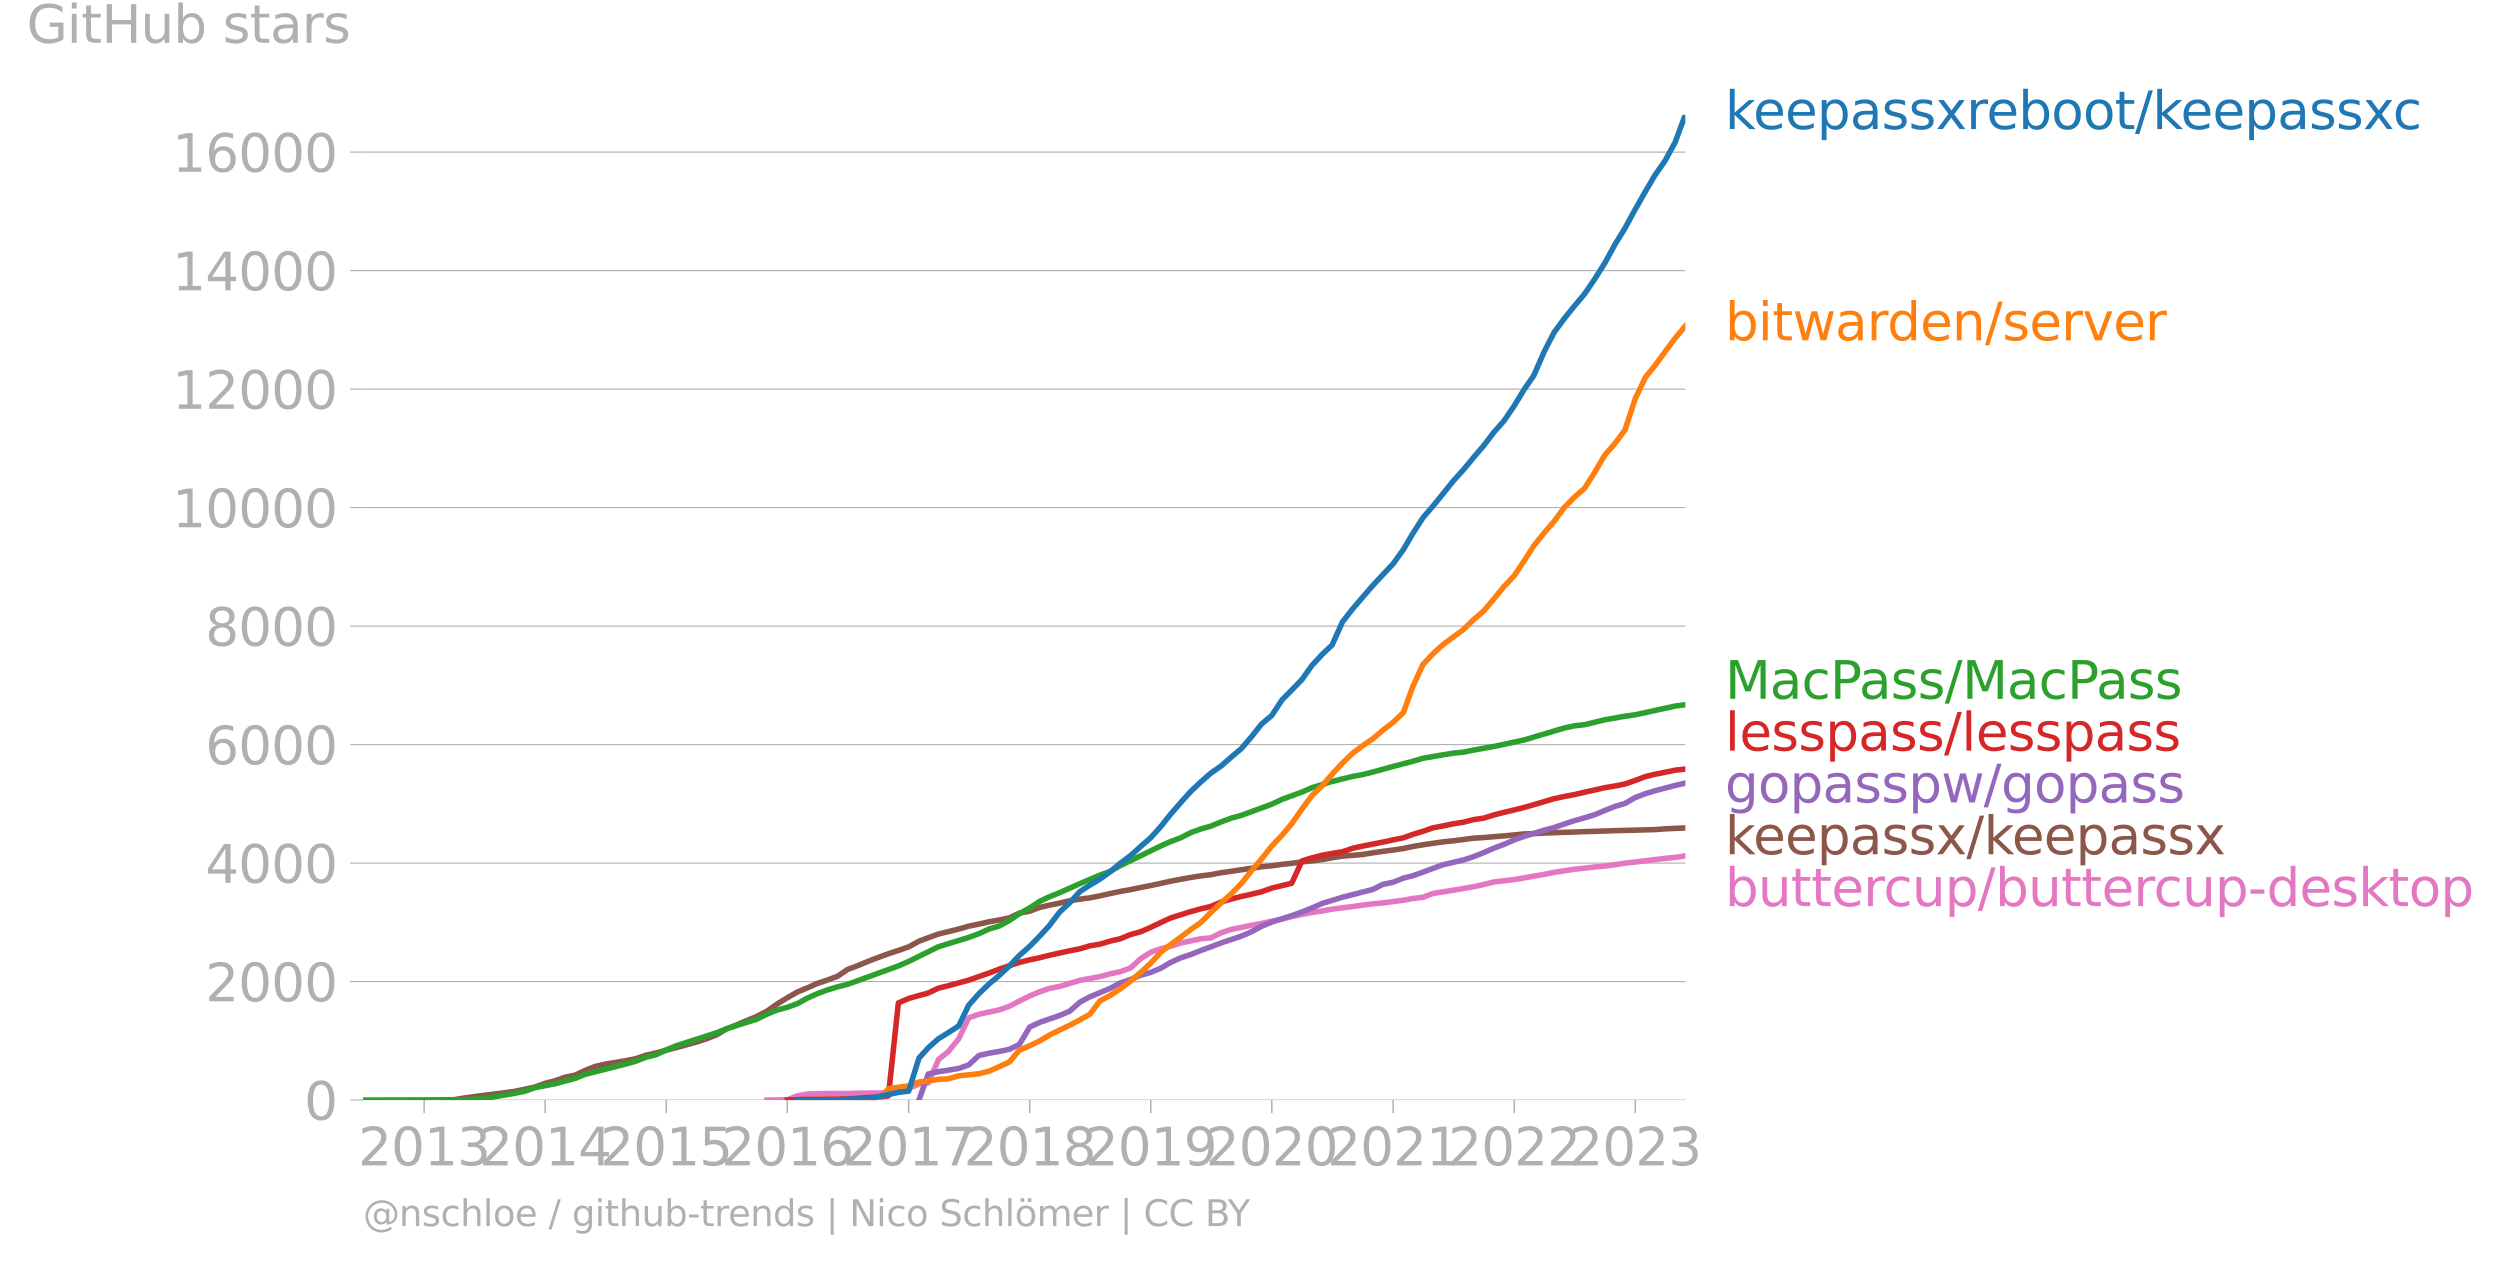 <svg xmlns="http://www.w3.org/2000/svg" xmlns:xlink="http://www.w3.org/1999/xlink" width="900.291" height="454.192" viewBox="0 0 675.219 340.644"><defs><style>*{stroke-linejoin:round;stroke-linecap:butt}</style></defs><g id="figure_1"><path id="patch_1" d="M0 340.644h675.219V0H0v340.644z" style="fill:none"/><g id="axes_1"><path id="patch_2" d="M98.073 297.117h357.12V31.005H98.073v266.112z" style="fill:none"/><g id="matplotlib.axis_1"><g id="xtick_1"><g id="line2d_1"><defs><path id="m74c8b53ba5" d="M0 0v3.5" style="stroke:#b0b0b0;stroke-width:.4"/></defs><use xlink:href="#m74c8b53ba5" x="114.554" y="297.117" style="fill:#b0b0b0;stroke:#b0b0b0;stroke-width:.4"/></g><g id="text_1" style="fill:#b0b0b0" transform="matrix(.14 0 0 -.14 96.74 314.754)"><defs><path id="DejaVuSans-32" d="M1228 531h2203V0H469v531q359 372 979 998 621 627 780 809 303 340 423 576 121 236 121 464 0 372-261 606-261 235-680 235-297 0-627-103-329-103-704-313v638q381 153 712 231 332 78 607 78 725 0 1156-363 431-362 431-968 0-288-108-546-107-257-392-607-78-91-497-524-418-433-1181-1211z" transform="scale(.016)"/><path id="DejaVuSans-30" d="M2034 4250q-487 0-733-480-245-479-245-1442 0-959 245-1439 246-480 733-480 491 0 736 480 246 480 246 1439 0 963-246 1442-245 480-736 480zm0 500q785 0 1199-621 414-620 414-1801 0-1178-414-1799Q2819-91 2034-91q-784 0-1198 620-414 621-414 1799 0 1181 414 1801 414 621 1198 621z" transform="scale(.016)"/><path id="DejaVuSans-31" d="M794 531h1031v3560L703 3866v575l1116 225h631V531h1031V0H794v531z" transform="scale(.016)"/><path id="DejaVuSans-33" d="M2597 2516q453-97 707-404 255-306 255-756 0-690-475-1069Q2609-91 1734-91q-293 0-604 58T488 141v609q262-153 574-231 313-78 654-78 593 0 904 234t311 681q0 413-289 645-289 233-804 233h-544v519h569q465 0 712 186t247 536q0 359-255 551-254 193-729 193-260 0-557-57-297-56-653-174v562q360 100 674 150t592 50q719 0 1137-327 419-326 419-882 0-388-222-655t-631-370z" transform="scale(.016)"/></defs><use xlink:href="#DejaVuSans-32"/><use xlink:href="#DejaVuSans-30" x="63.623"/><use xlink:href="#DejaVuSans-31" x="127.246"/><use xlink:href="#DejaVuSans-33" x="190.869"/></g></g><g id="xtick_2"><use xlink:href="#m74c8b53ba5" id="line2d_2" x="147.248" y="297.117" style="fill:#b0b0b0;stroke:#b0b0b0;stroke-width:.4"/><g id="text_2" style="fill:#b0b0b0" transform="matrix(.14 0 0 -.14 129.433 314.754)"><defs><path id="DejaVuSans-34" d="M2419 4116 825 1625h1594v2491zm-166 550h794V1625h666v-525h-666V0h-628v1100H313v609l1940 2957z" transform="scale(.016)"/></defs><use xlink:href="#DejaVuSans-32"/><use xlink:href="#DejaVuSans-30" x="63.623"/><use xlink:href="#DejaVuSans-31" x="127.246"/><use xlink:href="#DejaVuSans-34" x="190.869"/></g></g><g id="xtick_3"><use xlink:href="#m74c8b53ba5" id="line2d_3" x="179.941" y="297.117" style="fill:#b0b0b0;stroke:#b0b0b0;stroke-width:.4"/><g id="text_3" style="fill:#b0b0b0" transform="matrix(.14 0 0 -.14 162.126 314.754)"><defs><path id="DejaVuSans-35" d="M691 4666h2478v-532H1269V2991q137 47 274 70 138 23 276 23 781 0 1237-428 457-428 457-1159 0-753-469-1171Q2575-91 1722-91q-294 0-599 50Q819 9 494 109v635q281-153 581-228t634-75q541 0 856 284 316 284 316 772 0 487-316 771-315 285-856 285-253 0-505-56-251-56-513-175v2344z" transform="scale(.016)"/></defs><use xlink:href="#DejaVuSans-32"/><use xlink:href="#DejaVuSans-30" x="63.623"/><use xlink:href="#DejaVuSans-31" x="127.246"/><use xlink:href="#DejaVuSans-35" x="190.869"/></g></g><g id="xtick_4"><use xlink:href="#m74c8b53ba5" id="line2d_4" x="212.635" y="297.117" style="fill:#b0b0b0;stroke:#b0b0b0;stroke-width:.4"/><g id="text_4" style="fill:#b0b0b0" transform="matrix(.14 0 0 -.14 194.82 314.754)"><defs><path id="DejaVuSans-36" d="M2113 2584q-425 0-674-291-248-290-248-796 0-503 248-796 249-292 674-292t673 292q248 293 248 796 0 506-248 796-248 291-673 291zm1253 1979v-575q-238 112-480 171-242 60-480 60-625 0-955-422-329-422-376-1275 184 272 462 417 279 145 613 145 703 0 1111-427 408-426 408-1160 0-719-425-1154Q2819-91 2113-91q-810 0-1238 620-428 621-428 1799 0 1106 525 1764t1409 658q238 0 480-47t505-140z" transform="scale(.016)"/></defs><use xlink:href="#DejaVuSans-32"/><use xlink:href="#DejaVuSans-30" x="63.623"/><use xlink:href="#DejaVuSans-31" x="127.246"/><use xlink:href="#DejaVuSans-36" x="190.869"/></g></g><g id="xtick_5"><use xlink:href="#m74c8b53ba5" id="line2d_5" x="245.418" y="297.117" style="fill:#b0b0b0;stroke:#b0b0b0;stroke-width:.4"/><g id="text_5" style="fill:#b0b0b0" transform="matrix(.14 0 0 -.14 227.603 314.754)"><defs><path id="DejaVuSans-37" d="M525 4666h3000v-269L1831 0h-659l1594 4134H525v532z" transform="scale(.016)"/></defs><use xlink:href="#DejaVuSans-32"/><use xlink:href="#DejaVuSans-30" x="63.623"/><use xlink:href="#DejaVuSans-31" x="127.246"/><use xlink:href="#DejaVuSans-37" x="190.869"/></g></g><g id="xtick_6"><use xlink:href="#m74c8b53ba5" id="line2d_6" x="278.111" y="297.117" style="fill:#b0b0b0;stroke:#b0b0b0;stroke-width:.4"/><g id="text_6" style="fill:#b0b0b0" transform="matrix(.14 0 0 -.14 260.296 314.754)"><defs><path id="DejaVuSans-38" d="M2034 2216q-450 0-708-241-257-241-257-662 0-422 257-663 258-241 708-241t709 242q260 243 260 662 0 421-258 662-257 241-711 241zm-631 268q-406 100-633 378-226 279-226 679 0 559 398 884 399 325 1092 325 697 0 1094-325t397-884q0-400-227-679-226-278-629-378 456-106 710-416 255-309 255-755 0-679-414-1042Q2806-91 2034-91q-771 0-1186 362-414 363-414 1042 0 446 256 755 257 310 713 416zm-231 997q0-362 226-565 227-203 636-203 407 0 636 203 230 203 230 565 0 363-230 566-229 203-636 203-409 0-636-203-226-203-226-566z" transform="scale(.016)"/></defs><use xlink:href="#DejaVuSans-32"/><use xlink:href="#DejaVuSans-30" x="63.623"/><use xlink:href="#DejaVuSans-31" x="127.246"/><use xlink:href="#DejaVuSans-38" x="190.869"/></g></g><g id="xtick_7"><use xlink:href="#m74c8b53ba5" id="line2d_7" x="310.805" y="297.117" style="fill:#b0b0b0;stroke:#b0b0b0;stroke-width:.4"/><g id="text_7" style="fill:#b0b0b0" transform="matrix(.14 0 0 -.14 292.99 314.754)"><defs><path id="DejaVuSans-39" d="M703 97v575q238-113 481-172 244-59 479-59 625 0 954 420 330 420 377 1277-181-269-460-413-278-144-615-144-700 0-1108 423-408 424-408 1159 0 718 425 1152 425 435 1131 435 810 0 1236-621 427-620 427-1801 0-1103-524-1761Q2575-91 1691-91q-238 0-482 47Q966 3 703 97zm1256 1978q425 0 673 290 249 291 249 798 0 503-249 795-248 292-673 292t-673-292q-248-292-248-795 0-507 248-798 248-290 673-290z" transform="scale(.016)"/></defs><use xlink:href="#DejaVuSans-32"/><use xlink:href="#DejaVuSans-30" x="63.623"/><use xlink:href="#DejaVuSans-31" x="127.246"/><use xlink:href="#DejaVuSans-39" x="190.869"/></g></g><g id="xtick_8"><use xlink:href="#m74c8b53ba5" id="line2d_8" x="343.498" y="297.117" style="fill:#b0b0b0;stroke:#b0b0b0;stroke-width:.4"/><g id="text_8" style="fill:#b0b0b0" transform="matrix(.14 0 0 -.14 325.683 314.754)"><use xlink:href="#DejaVuSans-32"/><use xlink:href="#DejaVuSans-30" x="63.623"/><use xlink:href="#DejaVuSans-32" x="127.246"/><use xlink:href="#DejaVuSans-30" x="190.869"/></g></g><g id="xtick_9"><use xlink:href="#m74c8b53ba5" id="line2d_9" x="376.281" y="297.117" style="fill:#b0b0b0;stroke:#b0b0b0;stroke-width:.4"/><g id="text_9" style="fill:#b0b0b0" transform="matrix(.14 0 0 -.14 358.466 314.754)"><use xlink:href="#DejaVuSans-32"/><use xlink:href="#DejaVuSans-30" x="63.623"/><use xlink:href="#DejaVuSans-32" x="127.246"/><use xlink:href="#DejaVuSans-31" x="190.869"/></g></g><g id="xtick_10"><use xlink:href="#m74c8b53ba5" id="line2d_10" x="408.974" y="297.117" style="fill:#b0b0b0;stroke:#b0b0b0;stroke-width:.4"/><g id="text_10" style="fill:#b0b0b0" transform="matrix(.14 0 0 -.14 391.16 314.754)"><use xlink:href="#DejaVuSans-32"/><use xlink:href="#DejaVuSans-30" x="63.623"/><use xlink:href="#DejaVuSans-32" x="127.246"/><use xlink:href="#DejaVuSans-32" x="190.869"/></g></g><g id="xtick_11"><use xlink:href="#m74c8b53ba5" id="line2d_11" x="441.668" y="297.117" style="fill:#b0b0b0;stroke:#b0b0b0;stroke-width:.4"/><g id="text_11" style="fill:#b0b0b0" transform="matrix(.14 0 0 -.14 423.853 314.754)"><use xlink:href="#DejaVuSans-32"/><use xlink:href="#DejaVuSans-30" x="63.623"/><use xlink:href="#DejaVuSans-32" x="127.246"/><use xlink:href="#DejaVuSans-33" x="190.869"/></g></g></g><g id="matplotlib.axis_2"><g id="ytick_1"><path id="line2d_12" d="M98.073 297.117h357.12" clip-path="url(#paec44771b4)" style="fill:none;stroke:#b0b0b0;stroke-width:.3;stroke-linecap:square"/><g id="line2d_13"><defs><path id="m91d5b42d6b" d="M0 0h-3.5" style="stroke:#b0b0b0;stroke-width:.3"/></defs><use xlink:href="#m91d5b42d6b" x="98.073" y="297.117" style="fill:#b0b0b0;stroke:#b0b0b0;stroke-width:.3"/></g><use xlink:href="#DejaVuSans-30" id="text_12" style="fill:#b0b0b0" transform="matrix(.14 0 0 -.14 82.166 302.436)"/></g><g id="ytick_2"><path id="line2d_14" d="M98.073 265.113h357.12" clip-path="url(#paec44771b4)" style="fill:none;stroke:#b0b0b0;stroke-width:.3;stroke-linecap:square"/><use xlink:href="#m91d5b42d6b" id="line2d_15" x="98.073" y="265.113" style="fill:#b0b0b0;stroke:#b0b0b0;stroke-width:.3"/><g id="text_13" style="fill:#b0b0b0" transform="matrix(.14 0 0 -.14 55.443 270.432)"><use xlink:href="#DejaVuSans-32"/><use xlink:href="#DejaVuSans-30" x="63.623"/><use xlink:href="#DejaVuSans-30" x="127.246"/><use xlink:href="#DejaVuSans-30" x="190.869"/></g></g><g id="ytick_3"><path id="line2d_16" d="M98.073 233.109h357.12" clip-path="url(#paec44771b4)" style="fill:none;stroke:#b0b0b0;stroke-width:.3;stroke-linecap:square"/><use xlink:href="#m91d5b42d6b" id="line2d_17" x="98.073" y="233.109" style="fill:#b0b0b0;stroke:#b0b0b0;stroke-width:.3"/><g id="text_14" style="fill:#b0b0b0" transform="matrix(.14 0 0 -.14 55.443 238.428)"><use xlink:href="#DejaVuSans-34"/><use xlink:href="#DejaVuSans-30" x="63.623"/><use xlink:href="#DejaVuSans-30" x="127.246"/><use xlink:href="#DejaVuSans-30" x="190.869"/></g></g><g id="ytick_4"><path id="line2d_18" d="M98.073 201.105h357.12" clip-path="url(#paec44771b4)" style="fill:none;stroke:#b0b0b0;stroke-width:.3;stroke-linecap:square"/><use xlink:href="#m91d5b42d6b" id="line2d_19" x="98.073" y="201.105" style="fill:#b0b0b0;stroke:#b0b0b0;stroke-width:.3"/><g id="text_15" style="fill:#b0b0b0" transform="matrix(.14 0 0 -.14 55.443 206.424)"><use xlink:href="#DejaVuSans-36"/><use xlink:href="#DejaVuSans-30" x="63.623"/><use xlink:href="#DejaVuSans-30" x="127.246"/><use xlink:href="#DejaVuSans-30" x="190.869"/></g></g><g id="ytick_5"><path id="line2d_20" d="M98.073 169.101h357.12" clip-path="url(#paec44771b4)" style="fill:none;stroke:#b0b0b0;stroke-width:.3;stroke-linecap:square"/><use xlink:href="#m91d5b42d6b" id="line2d_21" x="98.073" y="169.101" style="fill:#b0b0b0;stroke:#b0b0b0;stroke-width:.3"/><g id="text_16" style="fill:#b0b0b0" transform="matrix(.14 0 0 -.14 55.443 174.42)"><use xlink:href="#DejaVuSans-38"/><use xlink:href="#DejaVuSans-30" x="63.623"/><use xlink:href="#DejaVuSans-30" x="127.246"/><use xlink:href="#DejaVuSans-30" x="190.869"/></g></g><g id="ytick_6"><path id="line2d_22" d="M98.073 137.097h357.12" clip-path="url(#paec44771b4)" style="fill:none;stroke:#b0b0b0;stroke-width:.3;stroke-linecap:square"/><use xlink:href="#m91d5b42d6b" id="line2d_23" x="98.073" y="137.097" style="fill:#b0b0b0;stroke:#b0b0b0;stroke-width:.3"/><g id="text_17" style="fill:#b0b0b0" transform="matrix(.14 0 0 -.14 46.536 142.416)"><use xlink:href="#DejaVuSans-31"/><use xlink:href="#DejaVuSans-30" x="63.623"/><use xlink:href="#DejaVuSans-30" x="127.246"/><use xlink:href="#DejaVuSans-30" x="190.869"/><use xlink:href="#DejaVuSans-30" x="254.492"/></g></g><g id="ytick_7"><path id="line2d_24" d="M98.073 105.094h357.12" clip-path="url(#paec44771b4)" style="fill:none;stroke:#b0b0b0;stroke-width:.3;stroke-linecap:square"/><use xlink:href="#m91d5b42d6b" id="line2d_25" x="98.073" y="105.094" style="fill:#b0b0b0;stroke:#b0b0b0;stroke-width:.3"/><g id="text_18" style="fill:#b0b0b0" transform="matrix(.14 0 0 -.14 46.536 110.412)"><use xlink:href="#DejaVuSans-31"/><use xlink:href="#DejaVuSans-32" x="63.623"/><use xlink:href="#DejaVuSans-30" x="127.246"/><use xlink:href="#DejaVuSans-30" x="190.869"/><use xlink:href="#DejaVuSans-30" x="254.492"/></g></g><g id="ytick_8"><path id="line2d_26" d="M98.073 73.09h357.12" clip-path="url(#paec44771b4)" style="fill:none;stroke:#b0b0b0;stroke-width:.3;stroke-linecap:square"/><use xlink:href="#m91d5b42d6b" id="line2d_27" x="98.073" y="73.09" style="fill:#b0b0b0;stroke:#b0b0b0;stroke-width:.3"/><g id="text_19" style="fill:#b0b0b0" transform="matrix(.14 0 0 -.14 46.536 78.409)"><use xlink:href="#DejaVuSans-31"/><use xlink:href="#DejaVuSans-34" x="63.623"/><use xlink:href="#DejaVuSans-30" x="127.246"/><use xlink:href="#DejaVuSans-30" x="190.869"/><use xlink:href="#DejaVuSans-30" x="254.492"/></g></g><g id="ytick_9"><path id="line2d_28" d="M98.073 41.086h357.12" clip-path="url(#paec44771b4)" style="fill:none;stroke:#b0b0b0;stroke-width:.3;stroke-linecap:square"/><use xlink:href="#m91d5b42d6b" id="line2d_29" x="98.073" y="41.086" style="fill:#b0b0b0;stroke:#b0b0b0;stroke-width:.3"/><g id="text_20" style="fill:#b0b0b0" transform="matrix(.14 0 0 -.14 46.536 46.405)"><use xlink:href="#DejaVuSans-31"/><use xlink:href="#DejaVuSans-36" x="63.623"/><use xlink:href="#DejaVuSans-30" x="127.246"/><use xlink:href="#DejaVuSans-30" x="190.869"/><use xlink:href="#DejaVuSans-30" x="254.492"/></g></g><g id="text_21" style="fill:#b0b0b0" transform="matrix(.14 0 0 -.14 7.2 11.563)"><defs><path id="DejaVuSans-47" d="M3809 666v1253H2778v519h1656V434q-365-259-806-392-440-133-940-133-1094 0-1712 639-617 640-617 1780 0 1144 617 1783 618 639 1712 639 456 0 867-113 411-112 758-331v-672q-350 297-744 447t-828 150q-857 0-1287-478-429-478-429-1425 0-944 429-1422 430-478 1287-478 334 0 596 58 263 58 472 180z" transform="scale(.016)"/><path id="DejaVuSans-69" d="M603 3500h575V0H603v3500zm0 1363h575v-729H603v729z" transform="scale(.016)"/><path id="DejaVuSans-74" d="M1172 4494v-994h1184v-447H1172V1153q0-428 117-550t477-122h590V0h-590q-666 0-919 248-253 249-253 905v1900H172v447h422v994h578z" transform="scale(.016)"/><path id="DejaVuSans-48" d="M628 4666h631V2753h2294v1913h631V0h-631v2222H1259V0H628v4666z" transform="scale(.016)"/><path id="DejaVuSans-75" d="M544 1381v2119h575V1403q0-497 193-746 194-248 582-248 465 0 735 297 271 297 271 810v1984h575V0h-575v538q-209-319-486-474-276-155-642-155-603 0-916 375-312 375-312 1097zm1447 2203z" transform="scale(.016)"/><path id="DejaVuSans-62" d="M3116 1747q0 634-261 995t-717 361q-457 0-718-361t-261-995q0-634 261-995t718-361q456 0 717 361t261 995zM1159 2969q182 312 458 463 277 152 661 152 638 0 1036-506 399-506 399-1331T3314 415Q2916-91 2278-91q-384 0-661 152-276 152-458 464V0H581v4863h578V2969z" transform="scale(.016)"/><path id="DejaVuSans-73" d="M2834 3397v-544q-243 125-506 187-262 63-544 63-428 0-642-131t-214-394q0-200 153-314t616-217l197-44q612-131 870-370t258-667q0-488-386-773Q2250-91 1575-91q-281 0-586 55T347 128v594q319-166 628-249 309-82 613-82 406 0 624 139 219 139 219 392 0 234-158 359-157 125-692 241l-200 47q-534 112-772 345-237 233-237 639 0 494 350 762 350 269 994 269 318 0 599-47 282-46 519-140z" transform="scale(.016)"/><path id="DejaVuSans-61" d="M2194 1759q-697 0-966-159t-269-544q0-306 202-486 202-179 548-179 479 0 768 339t289 901v128h-572zm1147 238V0h-575v531q-197-318-491-470T1556-91q-537 0-855 302-317 302-317 808 0 590 395 890 396 300 1180 300h807v57q0 397-261 614t-733 217q-300 0-585-72-284-72-546-216v532q315 122 612 182 297 61 578 61 760 0 1135-394 375-393 375-1193z" transform="scale(.016)"/><path id="DejaVuSans-72" d="M2631 2963q-97 56-211 82-114 27-251 27-488 0-749-317t-261-911V0H581v3500h578v-544q182 319 472 473 291 155 707 155 59 0 131-8 72-7 159-23l3-590z" transform="scale(.016)"/></defs><use xlink:href="#DejaVuSans-47"/><use xlink:href="#DejaVuSans-69" x="77.49"/><use xlink:href="#DejaVuSans-74" x="105.273"/><use xlink:href="#DejaVuSans-48" x="144.482"/><use xlink:href="#DejaVuSans-75" x="219.678"/><use xlink:href="#DejaVuSans-62" x="283.057"/><use xlink:href="#DejaVuSans-20" x="346.533"/><use xlink:href="#DejaVuSans-73" x="378.32"/><use xlink:href="#DejaVuSans-74" x="430.42"/><use xlink:href="#DejaVuSans-61" x="469.629"/><use xlink:href="#DejaVuSans-72" x="530.908"/><use xlink:href="#DejaVuSans-73" x="572.021"/></g></g><path id="line2d_30" d="m207.17 297.117 2.688-.016 2.777-.08 2.776-1.056 2.598-.48 2.777-.065 2.687-.064 2.776-.016h2.688l2.776-.08 2.777-.032 2.687-.016 2.777-.128 2.687-.688 2.777-.432 2.776-1.152 2.508-.304 2.777-6.353 2.687-2.176 2.777-3.408 2.687-5.649 2.777-.992 2.776-.592 2.688-.592 2.776-.976 2.687-1.425 2.777-1.36 2.777-1.152 2.508-.864 2.776-.544 2.688-.8 2.776-.848 2.687-.512 2.777-.496 2.777-.752 2.687-.576 2.777-1.009 2.687-2.464 2.777-1.776 2.776-.976 2.508-.608 2.777-.912 2.687-.56 2.777-.593 2.687-.24 2.777-1.36 2.776-.944 2.687-.512 2.777-.592 2.687-.496 2.777-.592 2.777-.592 2.597-.64 2.777-.608 2.687-.512 2.777-.416 2.687-.497 2.777-.352 2.776-.352 2.687-.368 2.777-.368 2.687-.24 2.777-.368 2.777-.352 2.508-.464 2.776-.336 2.688-1.04 2.776-.432 2.687-.432 2.777-.48 2.777-.48 2.687-.592 2.777-.688 2.687-.32 2.776-.32 2.777-.48 2.508-.449 2.777-.464 2.687-.56 2.777-.416 2.687-.416 2.777-.304 2.776-.32 2.687-.24 2.777-.368 2.687-.416 2.777-.304 2.777-.352 2.508-.304 2.776-.336 2.687-.256 2.777-.416" clip-path="url(#paec44771b4)" style="fill:none;stroke:#e377c2;stroke-width:1.5;stroke-linecap:square"/><path id="line2d_31" d="m119.839 297.117 2.777-.096 2.687-.448 2.776-.384 2.688-.352 2.776-.353 2.777-.352 2.687-.368 2.777-.576 2.687-.592 2.777-1.008 2.776-.72 2.508-.896 2.777-.592 2.687-1.248 2.777-1.104 2.687-.624 2.777-.449 2.776-.48 2.688-.528 2.776-.944 2.687-.608 2.777-.736 2.777-.736 2.508-.688 2.777-.768 2.687-.864 2.776-1.056 2.687-1.617 2.777-1.104 2.777-1.184 2.687-1.104 2.777-1.456 2.687-1.888 2.777-1.713 2.776-1.568 2.598-1.088 2.777-1.216 2.687-.912 2.776-1.04 2.688-1.825 2.776-1.04 2.777-1.152 2.687-1.04 2.777-1.008 2.687-.88 2.777-.976 2.776-1.52 2.508-.945 2.777-1.008 2.687-.656 2.777-.688 2.687-.768 2.777-.576 2.776-.624 2.688-.464 2.776-.592 2.687-1.28 2.777-.528 2.777-1.04 2.508-.56 2.776-.56 2.688-.625 2.776-.448 2.687-.352 2.777-.544 2.777-.624 2.687-.56 2.777-.496 2.687-.56 2.777-.544 2.776-.592 2.508-.56 2.777-.528 2.687-.497 2.777-.432 2.687-.32 2.777-.528 2.776-.4 2.687-.4 2.777-.416 2.687-.4 2.777-.272 2.777-.384 2.597-.272 2.777-.384 2.687-.288 2.777-.336 2.687-.496 2.777-.432 2.776-.224 2.687-.224 2.777-.464 2.687-.384 2.777-.352 2.777-.432 2.508-.529 2.776-.464 2.688-.4 2.776-.4 2.687-.272 2.777-.352 2.777-.368 2.687-.16 2.777-.24 2.687-.208 2.776-.256 2.777-.288 2.508-.064 2.777-.16 2.687-.096 2.777-.112 2.687-.064 2.777-.112 2.776-.08 2.687-.08 2.777-.112 2.687-.064 2.777-.064 2.777-.08 2.508-.064 2.776-.208 2.687-.128 2.777-.112" clip-path="url(#paec44771b4)" style="fill:none;stroke:#8c564b;stroke-width:1.5;stroke-linecap:square"/><path id="line2d_32" d="m248.194 297.117 2.508-7.041 2.777-.64 2.687-.4 2.777-.464 2.687-.944 2.777-2.577 2.776-.592 2.688-.48 2.776-.576 2.687-1.328 2.777-4.689 2.777-1.28 2.508-.88 2.776-.944 2.688-1.136 2.776-2.449 2.687-1.456 2.777-1.152 2.777-1.168 2.687-1.44 2.777-.928 2.687-1.136 2.777-.784 2.776-1.153 2.508-1.504 2.777-1.264 2.687-.88 2.777-1.12 2.687-.976 2.777-1.056 2.776-.929 2.687-.896 2.777-1.216 2.687-1.456 2.777-1.136 2.777-.912 2.597-.832 2.777-.992 2.687-1.073 2.777-1.232 2.687-.816 2.777-.864 2.776-.688 2.687-.72 2.777-.704 2.687-1.36 2.777-.576 2.777-1.12 2.508-.625 2.776-.976 2.688-1.024 2.776-.992 2.687-.624 2.777-.656 2.777-.896 2.687-1.088 2.777-1.217 2.687-.992 2.776-1.232 2.777-.96 2.508-.8 2.777-.848 2.687-.72 2.777-.944 2.687-.896 2.777-.784 2.776-.849 2.687-1.136 2.777-1.104 2.687-.8 2.777-1.6 2.777-1.04 2.508-.768 2.776-.736 2.687-.705 2.777-.64" clip-path="url(#paec44771b4)" style="fill:none;stroke:#9467bd;stroke-width:1.5;stroke-linecap:square"/><g id="text_22" style="fill:#1f77b4" transform="matrix(.14 0 0 -.14 465.907 34.868)"><defs><path id="DejaVuSans-6b" d="M581 4863h578V1991l1716 1509h734L1753 1863 3688 0h-750L1159 1709V0H581v4863z" transform="scale(.016)"/><path id="DejaVuSans-65" d="M3597 1894v-281H953q38-594 358-905t892-311q331 0 642 81t618 244V178Q3153 47 2828-22t-659-69q-838 0-1327 487-489 488-489 1320 0 859 464 1363 464 505 1252 505 706 0 1117-455 411-454 411-1235zm-575 169q-6 471-264 752-258 282-683 282-481 0-770-272t-333-766l2050 4z" transform="scale(.016)"/><path id="DejaVuSans-70" d="M1159 525v-1856H581v4831h578v-531q182 312 458 463 277 152 661 152 638 0 1036-506 399-506 399-1331T3314 415Q2916-91 2278-91q-384 0-661 152-276 152-458 464zm1957 1222q0 634-261 995t-717 361q-457 0-718-361t-261-995q0-634 261-995t718-361q456 0 717 361t261 995z" transform="scale(.016)"/><path id="DejaVuSans-78" d="M3513 3500 2247 1797 3578 0h-678L1881 1375 863 0H184l1360 1831L300 3500h678l928-1247 928 1247h679z" transform="scale(.016)"/><path id="DejaVuSans-6f" d="M1959 3097q-462 0-731-361t-269-989q0-628 267-989 268-361 733-361 460 0 728 362 269 363 269 988 0 622-269 986-268 364-728 364zm0 487q750 0 1178-488 429-487 429-1349 0-859-429-1349Q2709-91 1959-91q-753 0-1180 489-426 490-426 1349 0 862 426 1349 427 488 1180 488z" transform="scale(.016)"/><path id="DejaVuSans-2f" d="M1625 4666h531L531-594H0l1625 5260z" transform="scale(.016)"/><path id="DejaVuSans-63" d="M3122 3366v-538q-244 135-489 202t-495 67q-560 0-870-355-309-354-309-995t309-996q310-354 870-354 250 0 495 67t489 202V134Q2881 22 2623-34q-257-57-548-57-791 0-1257 497-465 497-465 1341 0 856 470 1346 471 491 1290 491 265 0 518-55 253-54 491-163z" transform="scale(.016)"/></defs><use xlink:href="#DejaVuSans-6b"/><use xlink:href="#DejaVuSans-65" x="54.285"/><use xlink:href="#DejaVuSans-65" x="115.809"/><use xlink:href="#DejaVuSans-70" x="177.332"/><use xlink:href="#DejaVuSans-61" x="240.809"/><use xlink:href="#DejaVuSans-73" x="302.088"/><use xlink:href="#DejaVuSans-73" x="354.188"/><use xlink:href="#DejaVuSans-78" x="406.287"/><use xlink:href="#DejaVuSans-72" x="465.467"/><use xlink:href="#DejaVuSans-65" x="504.33"/><use xlink:href="#DejaVuSans-62" x="565.854"/><use xlink:href="#DejaVuSans-6f" x="629.33"/><use xlink:href="#DejaVuSans-6f" x="690.512"/><use xlink:href="#DejaVuSans-74" x="751.693"/><use xlink:href="#DejaVuSans-2f" x="790.902"/><use xlink:href="#DejaVuSans-6b" x="824.594"/><use xlink:href="#DejaVuSans-65" x="878.879"/><use xlink:href="#DejaVuSans-65" x="940.402"/><use xlink:href="#DejaVuSans-70" x="1001.926"/><use xlink:href="#DejaVuSans-61" x="1065.402"/><use xlink:href="#DejaVuSans-73" x="1126.682"/><use xlink:href="#DejaVuSans-73" x="1178.781"/><use xlink:href="#DejaVuSans-78" x="1230.881"/><use xlink:href="#DejaVuSans-63" x="1288.311"/></g><g id="text_23" style="fill:#ff7f0e" transform="matrix(.14 0 0 -.14 465.907 91.915)"><defs><path id="DejaVuSans-77" d="M269 3500h575l719-2731 715 2731h678l719-2731 716 2731h575L4050 0h-678l-753 2869L1863 0h-679L269 3500z" transform="scale(.016)"/><path id="DejaVuSans-64" d="M2906 2969v1894h575V0h-575v525q-181-312-458-464-276-152-664-152-634 0-1033 506-398 507-398 1332t398 1331q399 506 1033 506 388 0 664-152 277-151 458-463zM947 1747q0-634 261-995t717-361q456 0 718 361 263 361 263 995t-263 995q-262 361-718 361t-717-361q-261-361-261-995z" transform="scale(.016)"/><path id="DejaVuSans-6e" d="M3513 2113V0h-575v2094q0 497-194 743-194 247-581 247-466 0-735-297-269-296-269-809V0H581v3500h578v-544q207 316 486 472 280 156 646 156 603 0 912-373 310-373 310-1098z" transform="scale(.016)"/><path id="DejaVuSans-76" d="M191 3500h609L1894 563l1094 2937h609L2284 0h-781L191 3500z" transform="scale(.016)"/></defs><use xlink:href="#DejaVuSans-62"/><use xlink:href="#DejaVuSans-69" x="63.477"/><use xlink:href="#DejaVuSans-74" x="91.26"/><use xlink:href="#DejaVuSans-77" x="130.469"/><use xlink:href="#DejaVuSans-61" x="212.256"/><use xlink:href="#DejaVuSans-72" x="273.535"/><use xlink:href="#DejaVuSans-64" x="312.898"/><use xlink:href="#DejaVuSans-65" x="376.375"/><use xlink:href="#DejaVuSans-6e" x="437.898"/><use xlink:href="#DejaVuSans-2f" x="501.277"/><use xlink:href="#DejaVuSans-73" x="534.969"/><use xlink:href="#DejaVuSans-65" x="587.068"/><use xlink:href="#DejaVuSans-72" x="648.592"/><use xlink:href="#DejaVuSans-76" x="689.705"/><use xlink:href="#DejaVuSans-65" x="748.885"/><use xlink:href="#DejaVuSans-72" x="810.408"/></g><g id="text_24" style="fill:#2ca02c" transform="matrix(.14 0 0 -.14 465.907 188.73)"><defs><path id="DejaVuSans-4d" d="M628 4666h941l1190-3175 1197 3175h941V0h-616v4097L3078 897h-634L1241 4097V0H628v4666z" transform="scale(.016)"/><path id="DejaVuSans-50" d="M1259 4147V2394h794q441 0 681 228 241 228 241 650 0 419-241 647-240 228-681 228h-794zm-631 519h1425q785 0 1186-355 402-355 402-1039 0-691-402-1044-401-353-1186-353h-794V0H628v4666z" transform="scale(.016)"/></defs><use xlink:href="#DejaVuSans-4d"/><use xlink:href="#DejaVuSans-61" x="86.279"/><use xlink:href="#DejaVuSans-63" x="147.559"/><use xlink:href="#DejaVuSans-50" x="202.539"/><use xlink:href="#DejaVuSans-61" x="258.342"/><use xlink:href="#DejaVuSans-73" x="319.621"/><use xlink:href="#DejaVuSans-73" x="371.721"/><use xlink:href="#DejaVuSans-2f" x="423.82"/><use xlink:href="#DejaVuSans-4d" x="457.512"/><use xlink:href="#DejaVuSans-61" x="543.791"/><use xlink:href="#DejaVuSans-63" x="605.07"/><use xlink:href="#DejaVuSans-50" x="660.051"/><use xlink:href="#DejaVuSans-61" x="715.854"/><use xlink:href="#DejaVuSans-73" x="777.133"/><use xlink:href="#DejaVuSans-73" x="829.232"/></g><g id="text_25" style="fill:#d62728" transform="matrix(.14 0 0 -.14 465.907 202.73)"><defs><path id="DejaVuSans-6c" d="M603 4863h575V0H603v4863z" transform="scale(.016)"/></defs><use xlink:href="#DejaVuSans-6c"/><use xlink:href="#DejaVuSans-65" x="27.783"/><use xlink:href="#DejaVuSans-73" x="89.307"/><use xlink:href="#DejaVuSans-73" x="141.406"/><use xlink:href="#DejaVuSans-70" x="193.506"/><use xlink:href="#DejaVuSans-61" x="256.982"/><use xlink:href="#DejaVuSans-73" x="318.262"/><use xlink:href="#DejaVuSans-73" x="370.361"/><use xlink:href="#DejaVuSans-2f" x="422.461"/><use xlink:href="#DejaVuSans-6c" x="456.152"/><use xlink:href="#DejaVuSans-65" x="483.936"/><use xlink:href="#DejaVuSans-73" x="545.459"/><use xlink:href="#DejaVuSans-73" x="597.559"/><use xlink:href="#DejaVuSans-70" x="649.658"/><use xlink:href="#DejaVuSans-61" x="713.135"/><use xlink:href="#DejaVuSans-73" x="774.414"/><use xlink:href="#DejaVuSans-73" x="826.514"/></g><g id="text_26" style="fill:#9467bd" transform="matrix(.14 0 0 -.14 465.907 216.73)"><defs><path id="DejaVuSans-67" d="M2906 1791q0 625-258 968-257 344-723 344-462 0-720-344-258-343-258-968 0-622 258-966t720-344q466 0 723 344 258 344 258 966zm575-1357q0-893-397-1329-396-436-1215-436-303 0-572 45t-522 139v559q253-137 500-202 247-66 503-66 566 0 847 295t281 892v285q-178-310-456-463T1784 0Q1141 0 747 490 353 981 353 1791q0 812 394 1302 394 491 1037 491 388 0 666-153t456-462v531h575V434z" transform="scale(.016)"/></defs><use xlink:href="#DejaVuSans-67"/><use xlink:href="#DejaVuSans-6f" x="63.477"/><use xlink:href="#DejaVuSans-70" x="124.658"/><use xlink:href="#DejaVuSans-61" x="188.135"/><use xlink:href="#DejaVuSans-73" x="249.414"/><use xlink:href="#DejaVuSans-73" x="301.514"/><use xlink:href="#DejaVuSans-70" x="353.613"/><use xlink:href="#DejaVuSans-77" x="417.09"/><use xlink:href="#DejaVuSans-2f" x="498.877"/><use xlink:href="#DejaVuSans-67" x="532.568"/><use xlink:href="#DejaVuSans-6f" x="596.045"/><use xlink:href="#DejaVuSans-70" x="657.227"/><use xlink:href="#DejaVuSans-61" x="720.703"/><use xlink:href="#DejaVuSans-73" x="781.982"/><use xlink:href="#DejaVuSans-73" x="834.082"/></g><g id="text_27" style="fill:#8c564b" transform="matrix(.14 0 0 -.14 465.907 230.73)"><use xlink:href="#DejaVuSans-6b"/><use xlink:href="#DejaVuSans-65" x="54.285"/><use xlink:href="#DejaVuSans-65" x="115.809"/><use xlink:href="#DejaVuSans-70" x="177.332"/><use xlink:href="#DejaVuSans-61" x="240.809"/><use xlink:href="#DejaVuSans-73" x="302.088"/><use xlink:href="#DejaVuSans-73" x="354.188"/><use xlink:href="#DejaVuSans-78" x="406.287"/><use xlink:href="#DejaVuSans-2f" x="465.467"/><use xlink:href="#DejaVuSans-6b" x="499.158"/><use xlink:href="#DejaVuSans-65" x="553.443"/><use xlink:href="#DejaVuSans-65" x="614.967"/><use xlink:href="#DejaVuSans-70" x="676.49"/><use xlink:href="#DejaVuSans-61" x="739.967"/><use xlink:href="#DejaVuSans-73" x="801.246"/><use xlink:href="#DejaVuSans-73" x="853.346"/><use xlink:href="#DejaVuSans-78" x="905.445"/></g><g id="text_28" style="fill:#e377c2" transform="matrix(.14 0 0 -.14 465.907 244.73)"><defs><path id="DejaVuSans-2d" d="M313 2009h1684v-512H313v512z" transform="scale(.016)"/></defs><use xlink:href="#DejaVuSans-62"/><use xlink:href="#DejaVuSans-75" x="63.477"/><use xlink:href="#DejaVuSans-74" x="126.855"/><use xlink:href="#DejaVuSans-74" x="166.064"/><use xlink:href="#DejaVuSans-65" x="205.273"/><use xlink:href="#DejaVuSans-72" x="266.797"/><use xlink:href="#DejaVuSans-63" x="305.66"/><use xlink:href="#DejaVuSans-75" x="360.641"/><use xlink:href="#DejaVuSans-70" x="424.02"/><use xlink:href="#DejaVuSans-2f" x="487.496"/><use xlink:href="#DejaVuSans-62" x="521.188"/><use xlink:href="#DejaVuSans-75" x="584.664"/><use xlink:href="#DejaVuSans-74" x="648.043"/><use xlink:href="#DejaVuSans-74" x="687.252"/><use xlink:href="#DejaVuSans-65" x="726.461"/><use xlink:href="#DejaVuSans-72" x="787.984"/><use xlink:href="#DejaVuSans-63" x="826.848"/><use xlink:href="#DejaVuSans-75" x="881.828"/><use xlink:href="#DejaVuSans-70" x="945.207"/><use xlink:href="#DejaVuSans-2d" x="1008.684"/><use xlink:href="#DejaVuSans-64" x="1044.768"/><use xlink:href="#DejaVuSans-65" x="1108.244"/><use xlink:href="#DejaVuSans-73" x="1169.768"/><use xlink:href="#DejaVuSans-6b" x="1221.867"/><use xlink:href="#DejaVuSans-74" x="1279.777"/><use xlink:href="#DejaVuSans-6f" x="1318.986"/><use xlink:href="#DejaVuSans-70" x="1380.168"/></g><g id="text_29" style="fill:#b0b0b0" transform="matrix(.097 0 0 -.097 98.073 331.153)"><defs><path id="DejaVuSans-40" d="M2381 1678q0-447 222-702 222-254 610-254 384 0 604 256 221 256 221 700 0 438-225 695-225 258-607 258-378 0-602-256-223-256-223-697zm1703-934q-187-241-429-355t-564-114q-538 0-874 389t-336 1014q0 625 337 1015 338 391 873 391 322 0 565-117 244-117 428-354v409h447V722q457 69 714 417 258 349 258 902 0 334-99 628-98 294-298 544-325 409-792 626t-1017 217q-384 0-738-102-353-101-653-301-490-319-767-836-276-517-276-1120 0-497 179-932 180-434 521-765 328-325 759-495 431-171 922-171 403 0 792 136t714 389l281-347q-390-303-851-464t-936-161q-578 0-1091 205-512 205-912 595Q841 78 631 592q-209 514-209 1105 0 569 212 1084 213 516 607 907 403 396 931 607t1119 211q662 0 1229-272 568-271 952-771 234-307 357-666 124-359 124-744 0-822-497-1297T4084 263v481z" transform="scale(.016)"/><path id="DejaVuSans-68" d="M3513 2113V0h-575v2094q0 497-194 743-194 247-581 247-466 0-735-297-269-296-269-809V0H581v4863h578V2956q207 316 486 472 280 156 646 156 603 0 912-373 310-373 310-1098z" transform="scale(.016)"/><path id="DejaVuSans-7c" d="M1344 4891v-6400H813v6400h531z" transform="scale(.016)"/><path id="DejaVuSans-4e" d="M628 4666h850L3547 763v3903h612V0h-850L1241 3903V0H628v4666z" transform="scale(.016)"/><path id="DejaVuSans-53" d="M3425 4513v-616q-359 172-678 256-319 85-616 85-515 0-795-200t-280-569q0-310 186-468 186-157 705-254l381-78q706-135 1042-474t336-907q0-679-455-1029Q2797-91 1919-91q-331 0-705 75-373 75-773 222v650q384-215 753-325 369-109 725-109 540 0 834 212 294 213 294 607 0 343-211 537t-692 291l-385 75q-706 140-1022 440-315 300-315 835 0 619 436 975t1201 356q329 0 669-60 341-59 697-177z" transform="scale(.016)"/><path id="DejaVuSans-f6" d="M1959 3097q-462 0-731-361t-269-989q0-628 267-989 268-361 733-361 460 0 728 362 269 363 269 988 0 622-269 986-268 364-728 364zm0 487q750 0 1178-488 429-487 429-1349 0-859-429-1349Q2709-91 1959-91q-753 0-1180 489-426 490-426 1349 0 862 426 1349 427 488 1180 488zm295 1266h634v-631h-634v631zm-1222 0h634v-631h-634v631z" transform="scale(.016)"/><path id="DejaVuSans-6d" d="M3328 2828q216 388 516 572t706 184q547 0 844-383 297-382 297-1088V0h-578v2094q0 503-179 746-178 244-543 244-447 0-707-297-259-296-259-809V0h-578v2094q0 506-178 748t-550 242q-441 0-701-298-259-298-259-808V0H581v3500h578v-544q197 322 472 475t653 153q382 0 649-194 267-193 395-562z" transform="scale(.016)"/><path id="DejaVuSans-43" d="M4122 4306v-665q-319 297-680 443-361 147-767 147-800 0-1225-489t-425-1414q0-922 425-1411t1225-489q406 0 767 147t680 444V359q-331-225-702-338-370-112-782-112-1060 0-1670 648-609 649-609 1771 0 1125 609 1773 610 649 1670 649 418 0 788-111 371-111 696-333z" transform="scale(.016)"/><path id="DejaVuSans-42" d="M1259 2228V519h1013q509 0 754 211 246 211 246 645 0 438-246 645-245 208-754 208H1259zm0 1919V2741h935q462 0 688 173 227 174 227 530 0 353-227 528-226 175-688 175h-935zm-631 519h1613q722 0 1112-300 391-300 391-853 0-429-200-682t-588-315q466-100 724-418 258-317 258-792 0-625-425-966Q3088 0 2303 0H628v4666z" transform="scale(.016)"/><path id="DejaVuSans-59" d="M-13 4666h679l1293-1919 1285 1919h678L2272 2222V0h-634v2222L-13 4666z" transform="scale(.016)"/></defs><use xlink:href="#DejaVuSans-40"/><use xlink:href="#DejaVuSans-6e" x="100"/><use xlink:href="#DejaVuSans-73" x="163.379"/><use xlink:href="#DejaVuSans-63" x="215.479"/><use xlink:href="#DejaVuSans-68" x="270.459"/><use xlink:href="#DejaVuSans-6c" x="333.838"/><use xlink:href="#DejaVuSans-6f" x="361.621"/><use xlink:href="#DejaVuSans-65" x="422.803"/><use xlink:href="#DejaVuSans-20" x="484.326"/><use xlink:href="#DejaVuSans-2f" x="516.113"/><use xlink:href="#DejaVuSans-20" x="549.805"/><use xlink:href="#DejaVuSans-67" x="581.592"/><use xlink:href="#DejaVuSans-69" x="645.068"/><use xlink:href="#DejaVuSans-74" x="672.852"/><use xlink:href="#DejaVuSans-68" x="712.061"/><use xlink:href="#DejaVuSans-75" x="775.439"/><use xlink:href="#DejaVuSans-62" x="838.818"/><use xlink:href="#DejaVuSans-2d" x="902.295"/><use xlink:href="#DejaVuSans-74" x="938.379"/><use xlink:href="#DejaVuSans-72" x="977.588"/><use xlink:href="#DejaVuSans-65" x="1016.451"/><use xlink:href="#DejaVuSans-6e" x="1077.975"/><use xlink:href="#DejaVuSans-64" x="1141.354"/><use xlink:href="#DejaVuSans-73" x="1204.83"/><use xlink:href="#DejaVuSans-20" x="1256.93"/><use xlink:href="#DejaVuSans-7c" x="1288.717"/><use xlink:href="#DejaVuSans-20" x="1322.408"/><use xlink:href="#DejaVuSans-4e" x="1354.195"/><use xlink:href="#DejaVuSans-69" x="1429"/><use xlink:href="#DejaVuSans-63" x="1456.783"/><use xlink:href="#DejaVuSans-6f" x="1511.764"/><use xlink:href="#DejaVuSans-20" x="1572.945"/><use xlink:href="#DejaVuSans-53" x="1604.732"/><use xlink:href="#DejaVuSans-63" x="1668.209"/><use xlink:href="#DejaVuSans-68" x="1723.189"/><use xlink:href="#DejaVuSans-6c" x="1786.568"/><use xlink:href="#DejaVuSans-f6" x="1814.352"/><use xlink:href="#DejaVuSans-6d" x="1875.533"/><use xlink:href="#DejaVuSans-65" x="1972.945"/><use xlink:href="#DejaVuSans-72" x="2034.469"/><use xlink:href="#DejaVuSans-20" x="2075.582"/><use xlink:href="#DejaVuSans-7c" x="2107.369"/><use xlink:href="#DejaVuSans-20" x="2141.061"/><use xlink:href="#DejaVuSans-43" x="2172.848"/><use xlink:href="#DejaVuSans-43" x="2242.672"/><use xlink:href="#DejaVuSans-20" x="2312.496"/><use xlink:href="#DejaVuSans-42" x="2344.283"/><use xlink:href="#DejaVuSans-59" x="2407.387"/></g><path id="line2d_33" d="m212.635 297.117 2.776-.096 2.598-.112 2.777-.032 2.687-.032 2.776-.016 2.688-.048 2.776-.128 2.777-.256 2.687-.048 2.777-.384 2.687-25.091 2.777-1.2 2.776-.8 2.508-.673 2.777-1.328 2.687-.656 2.777-.768 2.687-.72 2.777-.992 2.776-.944 2.688-1.04 2.776-.945 2.687-.88 2.777-.704 2.777-.576 2.508-.64 2.776-.608 2.688-.592 2.776-.544 2.687-.8L297.1 255l2.777-.832 2.687-.625 2.777-1.136 2.687-.736 2.777-1.216 2.776-1.312 2.508-1.184 2.777-.88 2.687-.848 2.777-.769 2.687-.624 2.777-1.2 2.776-.832 2.687-.688 2.777-.608 2.687-.656 2.777-.992 2.777-.672 2.597-.64 2.777-6.017 2.687-.832 2.777-.72 2.687-.48 2.777-.448 2.776-.945 2.687-.592 2.777-.544 2.687-.528 2.777-.608 2.777-.56 2.508-.912 2.776-.848 2.688-.928 2.776-.528 2.687-.56 2.777-.432 2.777-.704 2.687-.4 2.777-.865 2.687-.688 2.776-.656 2.777-.704 2.508-.72 2.777-.816 2.687-.8 2.777-.592 2.687-.512 2.777-.64 2.776-.608 2.687-.624 2.777-.449 2.687-.544 2.777-.96 2.777-1.056 2.508-.608 2.776-.544 2.687-.56 2.777-.304" clip-path="url(#paec44771b4)" style="fill:none;stroke:#d62728;stroke-width:1.5;stroke-linecap:square"/><path id="line2d_34" d="m98.073 297.117 11.017-.032 16.213-.048 5.464-.352 8.24-1.393 2.777-.576 2.687-.96 5.553-1.072 5.285-1.424 2.687-1.072 11.017-2.816 2.688-.753 2.776-1.088 2.687-.656 2.777-1.312 2.777-1.152 10.748-3.44 2.687-1.089 8.241-2.624 2.777-1.36 2.687-1.088 2.777-.752 2.776-1.008 2.598-1.44 2.777-1.249 2.687-.992 2.776-.848 2.688-.672 13.704-4.96 2.777-1.217 8.061-3.984 8.151-2.497 2.777-1.024 2.776-1.28 2.688-.768 2.776-1.536 2.687-1.792 2.777-1.585 2.777-1.808 2.508-1.168 2.776-1.12 5.464-2.448 5.464-2.305 2.777-1.024 2.687-1.536 11.017-5.345 2.508-1.12 2.777-1.04 2.687-1.376 2.777-1.024 2.687-.752 2.777-1.152 2.776-1.024 2.687-.737 5.464-2 2.777-1.024 2.777-1.312 5.374-1.968 2.687-1.168 5.464-1.697 5.553-1.36 2.687-.496 2.777-.688 5.464-1.504 5.285-1.392 2.776-.816 5.464-.945 2.687-.432 2.777-.272 2.777-.576 5.464-.976 5.463-1.152 2.777-.624 10.749-3.2 2.687-.576 2.777-.32 5.463-1.313 5.464-.976 2.777-.384 10.748-2.352 2.777-.368h0" clip-path="url(#paec44771b4)" style="fill:none;stroke:#2ca02c;stroke-width:1.5;stroke-linecap:square"/><path id="line2d_35" d="m231.713 297.117 2.777-.016h2.687l2.777-3.009 2.687-.432 2.777-.384 2.776-1.04 2.508-.288 2.777-.432 2.687-.144 2.777-.8 2.687-.288 2.777-.272 2.776-.72 2.688-1.2 2.776-1.28 2.687-3.217 2.777-1.152 2.777-1.36 2.508-1.488 2.776-1.393 2.688-1.28 2.776-1.472 2.687-1.488 2.777-3.649 2.777-1.456 2.687-1.792 2.777-2.064 2.687-2.352 2.777-2.513 2.776-3.024 2.508-1.936 2.777-2.049 2.687-2.032 2.777-1.952 2.687-2.688 2.777-2.577 2.776-2.48 2.687-2.768 2.777-3.473 2.687-3.152 2.777-3.52 2.777-2.945 2.597-3.056 2.777-3.985 2.687-3.648 2.777-2.657 2.687-3.104 2.777-2.976 2.776-2.689 2.687-2.032 2.777-1.872 2.687-2.304 2.777-2.129 2.777-2.672 2.508-6.945 2.776-6.032 2.688-2.865 2.776-2.528 2.687-1.984 2.777-2.049 2.777-2.688 2.687-2.304 2.777-3.297 2.687-3.28 2.776-2.96 2.777-4.16 2.508-3.921 2.777-3.44 2.687-3.121 2.777-3.777 2.687-2.752 2.777-2.432 2.776-4.353 2.687-4.608 2.777-3.185 2.687-3.6 2.777-8.465 2.777-5.825 2.508-3.072 2.776-3.793 2.687-3.616 2.777-3.312" clip-path="url(#paec44771b4)" style="fill:none;stroke:#ff7f0e;stroke-width:1.5;stroke-linecap:square"/><path id="line2d_36" d="m215.411 297.117 2.598-.016h2.777l2.687-.048 2.776-.048 2.688-.096 2.776-.096 2.777-.064 2.687-.56 2.777-.577 2.687-.576 2.777-.336 2.776-8.913 2.508-2.784 2.777-2.464 2.687-1.665 2.777-1.792 2.687-5.584 2.777-3.137 2.776-2.656 2.688-2.256 2.776-2.577 2.687-2.832 2.777-2.448 2.777-2.849 2.508-2.72 2.776-3.664 2.688-2.48 2.776-3.057 2.687-1.744 2.777-1.649 2.777-2.016 2.687-2.256 2.777-2.064 2.687-2.433 2.777-2.4 2.776-3.088 2.508-3.169 2.777-3.2 2.687-2.992 2.777-2.625 2.687-2.352 2.777-1.936 2.776-2.432 2.687-2.273 2.777-3.232 2.687-3.393 2.777-2.352 2.777-4.208 2.597-2.625 2.777-2.864 2.687-3.776 2.777-3.009 2.687-2.544 2.777-6.209 2.776-3.552 2.687-3.137 2.777-3.216 2.687-2.864 2.777-2.96 2.777-3.857 2.508-4.273 2.776-4.336 2.688-3.105 2.776-3.408 2.687-3.36 2.777-3.057 2.777-3.36 2.687-3.137 2.777-3.648 2.687-3.024 2.776-4.097 2.777-4.544 2.508-3.617 2.777-6.385 2.687-5.232 2.777-3.777 2.687-3.344 2.777-3.28 2.776-4.081 2.687-4.257 2.777-5.072 2.687-4.369 2.777-5.104 2.777-4.88 2.508-4.273 2.776-3.985 2.687-4.928 2.777-7.457" clip-path="url(#paec44771b4)" style="fill:none;stroke:#1f77b4;stroke-width:1.5;stroke-linecap:square"/></g></g><defs><clipPath id="paec44771b4"><path d="M98.073 31.005h357.12v266.112H98.073z"/></clipPath></defs></svg>
